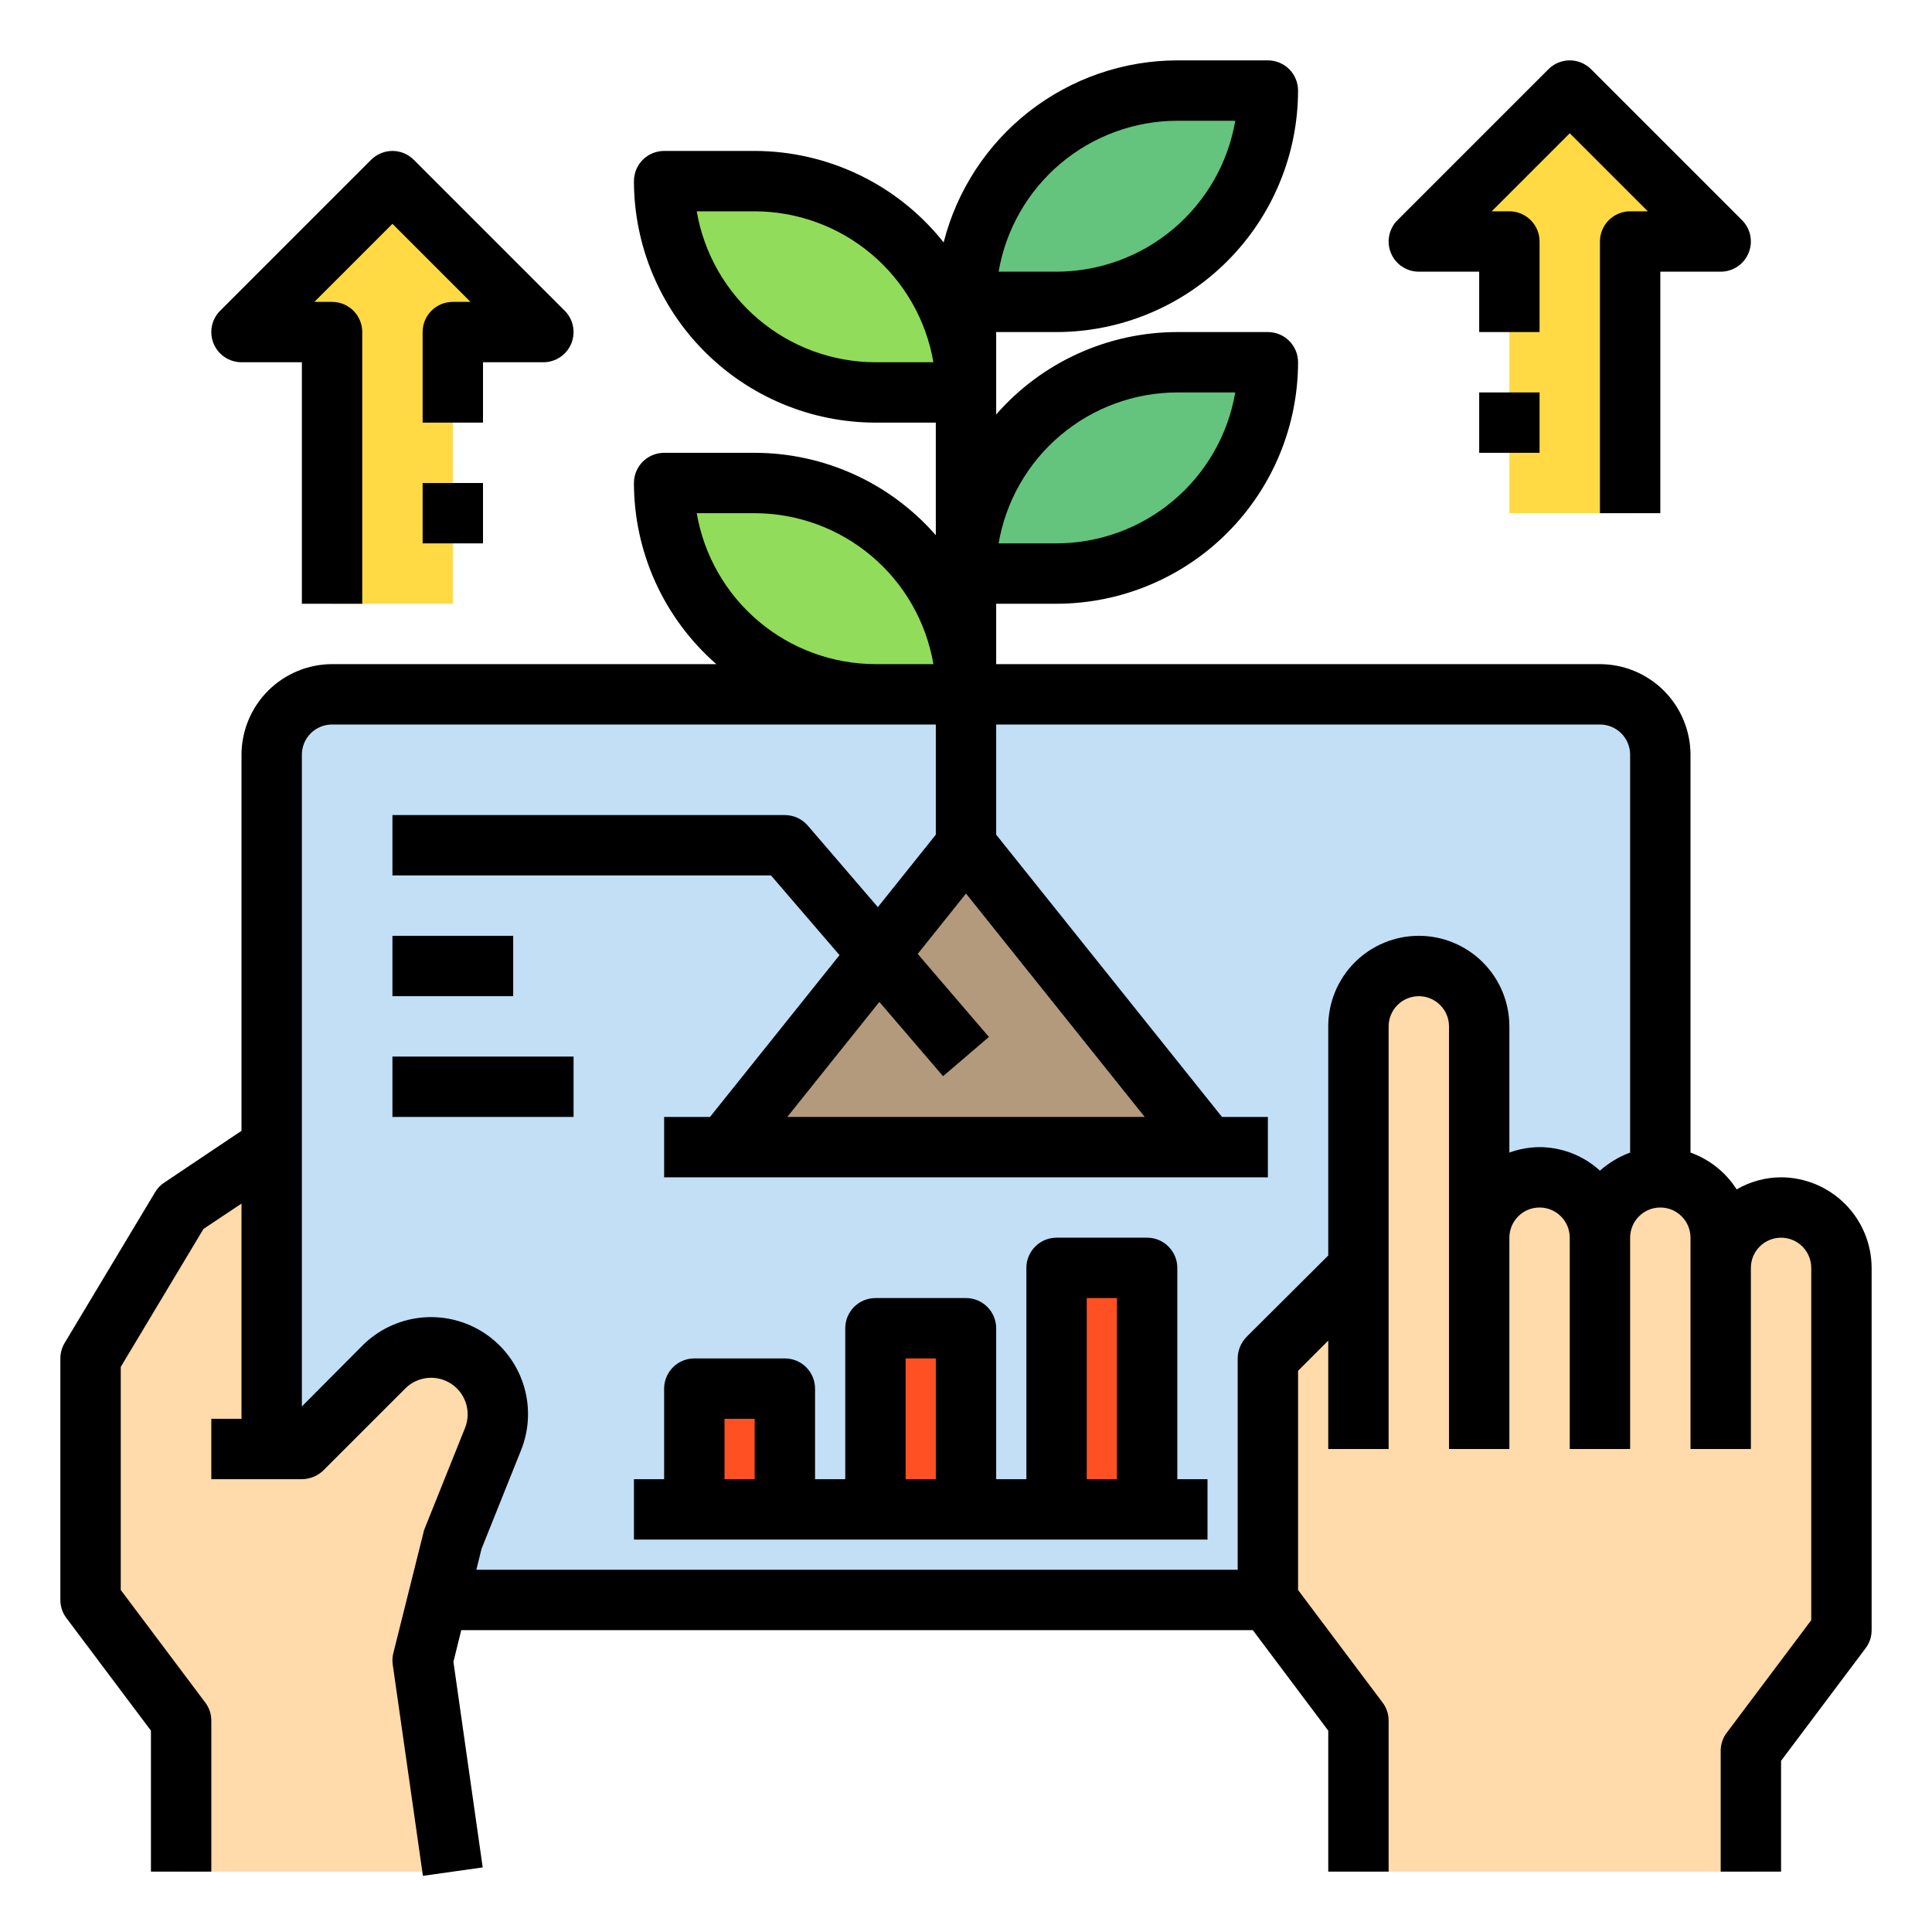 <svg width="72" height="72" viewBox="0 0 72 72" fill="none" xmlns="http://www.w3.org/2000/svg">
<path d="M59.625 25.875H12.375C11.132 25.875 10.125 26.882 10.125 28.125V57.375C10.125 58.618 11.132 59.625 12.375 59.625H59.625C60.868 59.625 61.875 58.618 61.875 57.375V28.125C61.875 26.882 60.868 25.875 59.625 25.875Z" fill="#C2DFF6"/>
<path d="M25.875 51.75H29.25V56.25H25.875V51.75Z" fill="#FF5023"/>
<path d="M16.312 59.625L15.75 61.875L16.875 69.75H6.75V64.125L3.375 59.625V50.625L6.75 45L10.125 42.75V54H11.25L14.31 50.94C14.716 50.536 15.248 50.285 15.818 50.228C16.388 50.171 16.959 50.313 17.437 50.629C17.914 50.945 18.268 51.416 18.438 51.962C18.608 52.509 18.585 53.097 18.371 53.629L16.875 57.375L16.312 59.625Z" fill="#FFDAAA"/>
<path d="M32.625 49.5H36V56.25H32.625V49.5Z" fill="#FF5023"/>
<path d="M39.375 47.25H42.75V56.25H39.375V47.25Z" fill="#FF5023"/>
<path d="M59.625 46.125C59.627 45.529 59.864 44.958 60.286 44.536C60.708 44.114 61.279 43.877 61.875 43.875C62.47 43.879 63.04 44.118 63.461 44.539C63.882 44.96 64.121 45.53 64.125 46.125V47.25C64.129 46.655 64.368 46.085 64.789 45.664C65.21 45.243 65.78 45.004 66.375 45C66.971 45.002 67.542 45.239 67.964 45.661C68.386 46.083 68.623 46.654 68.625 47.25V60.75L65.25 65.25V69.75H50.625V64.125L47.25 59.625V50.625L50.625 47.25V38.25C50.627 37.654 50.864 37.083 51.286 36.661C51.708 36.239 52.279 36.002 52.875 36C53.47 36.004 54.04 36.243 54.461 36.664C54.882 37.085 55.121 37.655 55.125 38.25V46.125C55.127 45.529 55.364 44.958 55.786 44.536C56.208 44.114 56.779 43.877 57.375 43.875C57.97 43.879 58.54 44.118 58.961 44.539C59.382 44.96 59.621 45.53 59.625 46.125Z" fill="#FFDAAA"/>
<path d="M36 31.5L45 42.75H27L32.737 35.572L36 31.5Z" fill="#B39A7C"/>
<path d="M43.875 13.5H47.25C47.25 15.589 46.42 17.592 44.944 19.069C43.467 20.545 41.464 21.375 39.375 21.375H36C36 19.286 36.83 17.283 38.306 15.806C39.783 14.33 41.786 13.5 43.875 13.5Z" fill="#64C37D"/>
<path d="M36 25.875H32.625C30.536 25.875 28.533 25.045 27.056 23.569C25.58 22.092 24.75 20.089 24.75 18H28.125C30.214 18 32.217 18.83 33.694 20.306C35.17 21.783 36 23.786 36 25.875Z" fill="#91DC5A"/>
<path d="M36 14.625H32.625C30.536 14.625 28.533 13.795 27.056 12.319C25.58 10.842 24.75 8.839 24.75 6.75H28.125C30.214 6.75 32.217 7.58 33.694 9.057C35.17 10.533 36 12.536 36 14.625Z" fill="#91DC5A"/>
<path d="M43.875 3.375H47.25C47.25 5.464 46.42 7.467 44.944 8.943C43.467 10.42 41.464 11.25 39.375 11.25H36C36 9.161 36.83 7.158 38.306 5.682C39.783 4.205 41.786 3.375 43.875 3.375Z" fill="#64C37D"/>
<path d="M12.375 22.5V12.375H9L14.625 6.75L20.25 12.375H16.875V22.5H12.375Z" fill="#FFDA44"/>
<path d="M56.25 19.125V9H52.875L58.5 3.375L64.125 9H60.75V19.125H56.25Z" fill="#FFDA44"/>
<path d="M66.375 43.875C65.794 43.877 65.223 44.032 64.721 44.325C64.315 43.69 63.71 43.207 63 42.953V28.125C62.997 27.231 62.641 26.374 62.009 25.741C61.376 25.109 60.519 24.753 59.625 24.75H37.125V22.5H39.375C41.761 22.497 44.048 21.547 45.735 19.86C47.422 18.173 48.372 15.886 48.375 13.5C48.375 13.202 48.257 12.915 48.045 12.704C47.834 12.493 47.548 12.375 47.25 12.375H43.875C42.596 12.376 41.332 12.651 40.168 13.181C39.004 13.71 37.966 14.483 37.125 15.446V12.375H39.375C41.761 12.372 44.048 11.422 45.735 9.735C47.422 8.048 48.372 5.761 48.375 3.375C48.375 3.077 48.257 2.79 48.045 2.579C47.834 2.369 47.548 2.25 47.25 2.25H43.875C41.876 2.253 39.936 2.922 38.359 4.15C36.783 5.379 35.66 7.097 35.167 9.034C34.325 7.973 33.255 7.115 32.036 6.525C30.816 5.935 29.48 5.627 28.125 5.625H24.75C24.452 5.625 24.166 5.744 23.954 5.955C23.744 6.165 23.625 6.452 23.625 6.75C23.628 9.136 24.578 11.423 26.265 13.11C27.952 14.797 30.239 15.747 32.625 15.75H34.875V19.946C34.034 18.983 32.996 18.21 31.832 17.68C30.668 17.151 29.404 16.876 28.125 16.875H24.75C24.452 16.875 24.166 16.994 23.954 17.204C23.744 17.416 23.625 17.702 23.625 18C23.626 19.279 23.901 20.543 24.43 21.707C24.96 22.871 25.733 23.909 26.696 24.75H12.375C11.481 24.753 10.624 25.109 9.991 25.741C9.359 26.374 9.003 27.231 9 28.125V42.142L6.131 44.066C5.988 44.157 5.869 44.28 5.783 44.426L2.408 50.051C2.304 50.225 2.25 50.423 2.25 50.625V59.625C2.249 59.869 2.328 60.106 2.475 60.3L5.625 64.496V69.75H7.875V64.125C7.876 63.881 7.797 63.644 7.65 63.45L4.5 59.254V50.94L7.583 45.799L9 44.854V52.875H7.875V55.125H11.25C11.548 55.123 11.834 55.006 12.049 54.799L15.109 51.739C15.331 51.52 15.621 51.383 15.931 51.352C16.242 51.321 16.553 51.398 16.814 51.569C17.075 51.74 17.269 51.996 17.364 52.293C17.459 52.59 17.449 52.91 17.336 53.201L15.829 56.959C15.807 57.005 15.792 57.054 15.784 57.105L14.659 61.605C14.623 61.745 14.615 61.89 14.636 62.032L15.761 69.907L17.989 69.593L16.898 61.931L17.19 60.75H46.688L49.5 64.496V69.75H51.75V64.125C51.751 63.881 51.672 63.644 51.525 63.45L48.375 59.254V51.086L49.5 49.961V54H51.75V38.25C51.75 37.952 51.868 37.666 52.08 37.455C52.291 37.243 52.577 37.125 52.875 37.125C53.173 37.125 53.459 37.243 53.67 37.455C53.882 37.666 54 37.952 54 38.25V54H56.25V46.125C56.25 45.827 56.368 45.541 56.58 45.33C56.791 45.118 57.077 45 57.375 45C57.673 45 57.959 45.118 58.17 45.33C58.382 45.541 58.5 45.827 58.5 46.125V54H60.75V46.125C60.75 45.827 60.868 45.541 61.08 45.33C61.291 45.118 61.577 45 61.875 45C62.173 45 62.459 45.118 62.67 45.33C62.882 45.541 63 45.827 63 46.125V54H65.25V47.25C65.25 46.952 65.368 46.666 65.579 46.455C65.79 46.243 66.077 46.125 66.375 46.125C66.673 46.125 66.96 46.243 67.171 46.455C67.382 46.666 67.5 46.952 67.5 47.25V60.379L64.35 64.575C64.203 64.769 64.124 65.006 64.125 65.25V69.75H66.375V65.621L69.525 61.425C69.672 61.231 69.751 60.994 69.75 60.75V47.25C69.747 46.356 69.391 45.499 68.759 44.867C68.126 44.234 67.269 43.878 66.375 43.875ZM43.875 14.625H46.035C45.766 16.197 44.95 17.623 43.731 18.652C42.513 19.681 40.97 20.247 39.375 20.25H37.215C37.485 18.678 38.3 17.252 39.519 16.223C40.737 15.194 42.28 14.628 43.875 14.625ZM43.875 4.5H46.035C45.766 6.072 44.95 7.498 43.731 8.527C42.513 9.556 40.97 10.122 39.375 10.125H37.215C37.485 8.553 38.3 7.127 39.519 6.098C40.737 5.069 42.28 4.503 43.875 4.5ZM32.625 13.5C31.03 13.497 29.487 12.931 28.269 11.902C27.05 10.873 26.235 9.447 25.965 7.875H28.125C29.72 7.878 31.263 8.444 32.481 9.473C33.7 10.502 34.516 11.928 34.785 13.5H32.625ZM36 33.3L42.66 41.625H29.34L32.771 37.339L35.145 40.106L36.855 38.644L34.2 35.55L36 33.3ZM25.965 19.125H28.125C29.72 19.128 31.263 19.694 32.481 20.723C33.7 21.752 34.516 23.178 34.785 24.75H32.625C31.03 24.747 29.487 24.181 28.269 23.152C27.05 22.123 26.235 20.697 25.965 19.125ZM60.75 42.953C60.337 43.106 59.955 43.335 59.625 43.627C59.01 43.065 58.208 42.752 57.375 42.75C56.991 42.753 56.611 42.822 56.25 42.953V38.25C56.25 37.355 55.894 36.496 55.261 35.864C54.629 35.231 53.77 34.875 52.875 34.875C51.98 34.875 51.121 35.231 50.489 35.864C49.856 36.496 49.5 37.355 49.5 38.25V46.789L46.451 49.826C46.244 50.041 46.127 50.327 46.125 50.625V58.5H17.753L17.944 57.724L19.418 54.045C19.728 53.273 19.762 52.417 19.514 51.622C19.266 50.828 18.751 50.143 18.057 49.684C17.362 49.225 16.531 49.02 15.703 49.103C14.874 49.187 14.1 49.553 13.511 50.141L11.25 52.414V28.125C11.25 27.827 11.368 27.541 11.579 27.329C11.79 27.119 12.077 27 12.375 27H34.875V31.106L32.715 33.806L30.105 30.769C29.999 30.646 29.868 30.547 29.72 30.479C29.573 30.411 29.412 30.376 29.25 30.375H14.625V32.625H28.733L31.286 35.595L26.46 41.625H24.75V43.875H47.25V41.625H45.54L37.125 31.106V27H59.625C59.923 27 60.209 27.119 60.42 27.329C60.632 27.541 60.75 27.827 60.75 28.125V42.953Z" fill="black"/>
<path d="M14.625 34.875H19.125V37.125H14.625V34.875Z" fill="black"/>
<path d="M14.625 39.375H21.375V41.625H14.625V39.375Z" fill="black"/>
<path d="M43.875 55.125V47.25C43.875 46.952 43.757 46.666 43.545 46.455C43.334 46.243 43.048 46.125 42.75 46.125H39.375C39.077 46.125 38.791 46.243 38.58 46.455C38.368 46.666 38.25 46.952 38.25 47.25V55.125H37.125V49.5C37.125 49.202 37.007 48.916 36.795 48.705C36.584 48.493 36.298 48.375 36 48.375H32.625C32.327 48.375 32.041 48.493 31.829 48.705C31.619 48.916 31.5 49.202 31.5 49.5V55.125H30.375V51.75C30.375 51.452 30.256 51.166 30.046 50.955C29.834 50.743 29.548 50.625 29.25 50.625H25.875C25.577 50.625 25.291 50.743 25.079 50.955C24.869 51.166 24.75 51.452 24.75 51.75V55.125H23.625V57.375H45V55.125H43.875ZM28.125 55.125H27V52.875H28.125V55.125ZM34.875 55.125H33.75V50.625H34.875V55.125ZM41.625 55.125H40.5V48.375H41.625V55.125Z" fill="black"/>
<path d="M55.125 14.625H57.375V16.875H55.125V14.625Z" fill="black"/>
<path d="M52.875 10.125H55.125V12.375H57.375V9C57.375 8.702 57.257 8.415 57.045 8.205C56.834 7.994 56.548 7.875 56.25 7.875H55.591L58.5 4.966L61.409 7.875H60.75C60.452 7.875 60.166 7.994 59.955 8.205C59.743 8.415 59.625 8.702 59.625 9V19.125H61.875V10.125H64.125C64.347 10.125 64.565 10.059 64.75 9.935C64.935 9.812 65.079 9.636 65.164 9.43C65.249 9.225 65.272 8.999 65.228 8.781C65.185 8.562 65.078 8.362 64.92 8.205L59.295 2.58C59.084 2.369 58.798 2.25 58.5 2.25C58.202 2.25 57.916 2.369 57.705 2.58L52.08 8.205C51.922 8.362 51.815 8.562 51.772 8.781C51.728 8.999 51.751 9.225 51.836 9.43C51.921 9.636 52.065 9.812 52.25 9.935C52.435 10.059 52.653 10.125 52.875 10.125Z" fill="black"/>
<path d="M15.75 18H18V20.25H15.75V18Z" fill="black"/>
<path d="M9 13.5H11.25V22.5H13.5V12.375C13.5 12.077 13.382 11.79 13.171 11.579C12.96 11.368 12.673 11.25 12.375 11.25H11.716L14.625 8.341L17.534 11.25H16.875C16.577 11.25 16.291 11.368 16.079 11.579C15.868 11.79 15.75 12.077 15.75 12.375V15.75H18V13.5H20.25C20.473 13.5 20.69 13.434 20.875 13.31C21.06 13.187 21.204 13.011 21.289 12.806C21.374 12.6 21.396 12.374 21.353 12.156C21.31 11.937 21.203 11.737 21.045 11.58L15.42 5.955C15.209 5.744 14.923 5.625 14.625 5.625C14.327 5.625 14.041 5.744 13.83 5.955L8.205 11.58C8.047 11.737 7.94 11.937 7.897 12.156C7.853 12.374 7.876 12.6 7.961 12.806C8.046 13.011 8.19 13.187 8.375 13.31C8.56 13.434 8.778 13.5 9 13.5Z" fill="black"/>
</svg>
